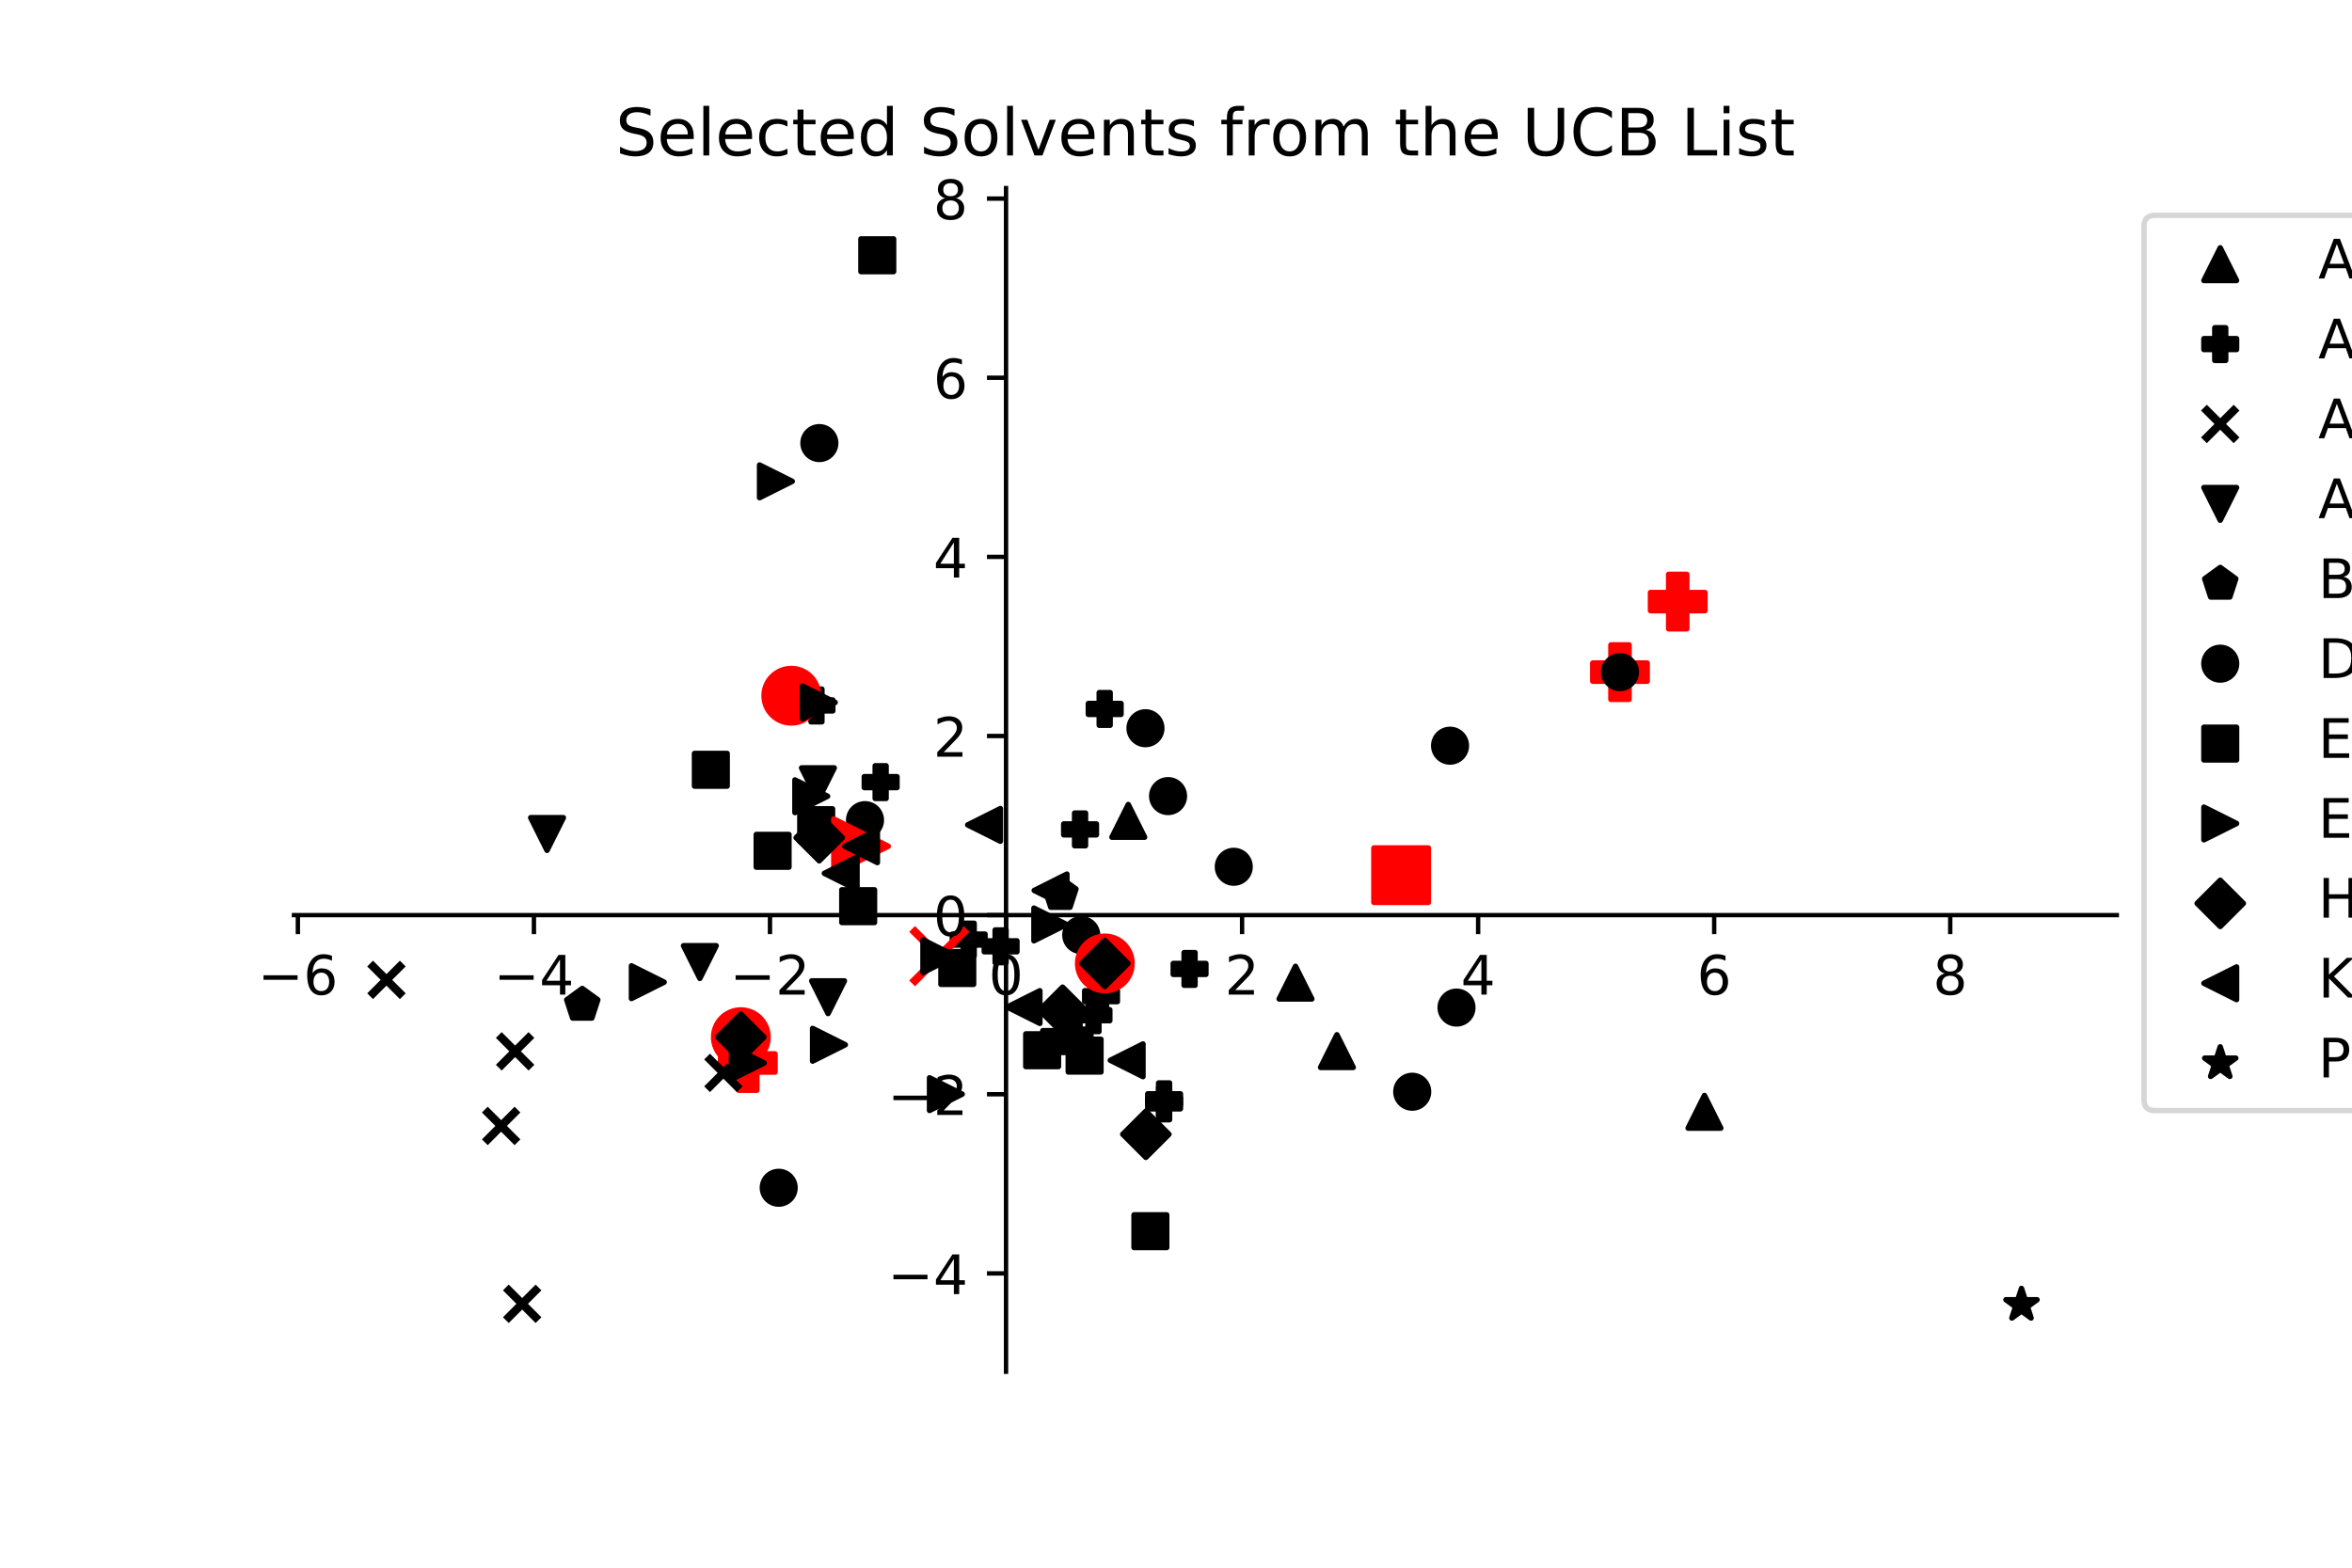 <?xml version="1.0" encoding="utf-8" standalone="no"?>
<!DOCTYPE svg PUBLIC "-//W3C//DTD SVG 1.1//EN"
  "http://www.w3.org/Graphics/SVG/1.1/DTD/svg11.dtd">
<!-- Created with matplotlib (https://matplotlib.org/) -->
<svg height="288pt" version="1.1" viewBox="0 0 432 288" width="432pt" xmlns="http://www.w3.org/2000/svg" xmlns:xlink="http://www.w3.org/1999/xlink">
 <defs>
  <style type="text/css">
*{stroke-linecap:butt;stroke-linejoin:round;}
  </style>
 </defs>
 <g id="figure_1">
  <g id="patch_1">
   <path d="M 0 288 
L 432 288 
L 432 0 
L 0 0 
z
" style="fill:#ffffff;"/>
  </g>
  <g id="axes_1">
   <g id="patch_2">
    <path d="M 54 252 
L 388.8 252 
L 388.8 34.56 
L 54 34.56 
z
" style="fill:#ffffff;"/>
   </g>
   <g id="PathCollection_1">
    <defs>
     <path d="M 0 -3 
L -3 3 
L 3 3 
z
" id="mbdb48aeabf" style="stroke:#000000;"/>
    </defs>
    <g clip-path="url(#p8569ac8f77)">
     <use style="stroke:#000000;" x="207.235" xlink:href="#mbdb48aeabf" y="150.802"/>
     <use style="stroke:#000000;" x="313.062" xlink:href="#mbdb48aeabf" y="204.249"/>
     <use style="stroke:#000000;" x="237.948" xlink:href="#mbdb48aeabf" y="180.52"/>
     <use style="stroke:#000000;" x="245.553" xlink:href="#mbdb48aeabf" y="193.096"/>
    </g>
   </g>
   <g id="PathCollection_2">
    <defs>
     <path d="M -1 3 
L 1 3 
L 1 1 
L 3 1 
L 3 -1 
L 1 -1 
L 1 -3 
L -1 -3 
L -1 -1 
L -3 -1 
L -3 1 
L -1 1 
z
" id="m3820f71060" style="stroke:#000000;"/>
    </defs>
    <g clip-path="url(#p8569ac8f77)">
     <use style="stroke:#000000;" x="257.347" xlink:href="#m3820f71060" y="160.778"/>
     <use style="stroke:#000000;" x="218.493" xlink:href="#m3820f71060" y="178.001"/>
     <use style="stroke:#000000;" x="183.786" xlink:href="#m3820f71060" y="173.848"/>
     <use style="stroke:#000000;" x="202.231" xlink:href="#m3820f71060" y="183.007"/>
     <use style="stroke:#000000;" x="177.925" xlink:href="#m3820f71060" y="172.611"/>
     <use style="stroke:#000000;" x="202.901" xlink:href="#m3820f71060" y="130.239"/>
     <use style="stroke:#000000;" x="200.843" xlink:href="#m3820f71060" y="186.505"/>
     <use style="stroke:#000000;" x="198.378" xlink:href="#m3820f71060" y="152.37"/>
     <use style="stroke:#000000;" x="161.752" xlink:href="#m3820f71060" y="143.682"/>
     <use style="stroke:#000000;" x="213.814" xlink:href="#m3820f71060" y="202.702"/>
     <use style="stroke:#000000;" x="192.542" xlink:href="#m3820f71060" y="192.347"/>
     <use style="stroke:#000000;" x="149.962" xlink:href="#m3820f71060" y="129.6"/>
     <use style="stroke:#000000;" x="197.374" xlink:href="#m3820f71060" y="190.074"/>
     <use style="stroke:#000000;" x="213.813" xlink:href="#m3820f71060" y="201.951"/>
    </g>
   </g>
   <g id="PathCollection_3">
    <defs>
     <path d="M -1.667 5 
L 1.667 5 
L 1.667 1.667 
L 5 1.667 
L 5 -1.667 
L 1.667 -1.667 
L 1.667 -5 
L -1.667 -5 
L -1.667 -1.667 
L -5 -1.667 
L -5 1.667 
L -1.667 1.667 
z
" id="mc5c511d626" style="stroke:#ff0000;"/>
    </defs>
    <g clip-path="url(#p8569ac8f77)">
     <use style="fill:#ff0000;stroke:#ff0000;" x="308.153" xlink:href="#mc5c511d626" y="110.519"/>
     <use style="fill:#ff0000;stroke:#ff0000;" x="297.547" xlink:href="#mc5c511d626" y="123.477"/>
     <use style="fill:#ff0000;stroke:#ff0000;" x="137.352" xlink:href="#mc5c511d626" y="195.282"/>
    </g>
   </g>
   <g id="PathCollection_4">
    <defs>
     <path d="M -3 3 
L 3 -3 
M -3 -3 
L 3 3 
" id="mb9ff0c3e18" style="stroke:#000000;stroke-width:1.5;"/>
    </defs>
    <g clip-path="url(#p8569ac8f77)">
     <use style="stroke:#000000;stroke-width:1.5;" x="92.049" xlink:href="#mb9ff0c3e18" y="206.845"/>
     <use style="stroke:#000000;stroke-width:1.5;" x="94.611" xlink:href="#mb9ff0c3e18" y="193.14"/>
     <use style="stroke:#000000;stroke-width:1.5;" x="95.911" xlink:href="#mb9ff0c3e18" y="239.522"/>
     <use style="stroke:#000000;stroke-width:1.5;" x="132.871" xlink:href="#mb9ff0c3e18" y="197.105"/>
     <use style="stroke:#000000;stroke-width:1.5;" x="70.979" xlink:href="#mb9ff0c3e18" y="180.015"/>
    </g>
   </g>
   <g id="PathCollection_5">
    <defs>
     <path d="M -5 5 
L 5 -5 
M -5 -5 
L 5 5 
" id="m1c8fd37c59" style="stroke:#ff0000;stroke-width:1.5;"/>
    </defs>
    <g clip-path="url(#p8569ac8f77)">
     <use style="fill:#ff0000;stroke:#ff0000;stroke-width:1.5;" x="172.528" xlink:href="#m1c8fd37c59" y="175.66"/>
    </g>
   </g>
   <g id="PathCollection_6">
    <defs>
     <path d="M -0 3 
L 3 -3 
L -3 -3 
z
" id="mbb9fd88cd5" style="stroke:#000000;"/>
    </defs>
    <g clip-path="url(#p8569ac8f77)">
     <use style="stroke:#000000;" x="152.094" xlink:href="#mbb9fd88cd5" y="183.197"/>
     <use style="stroke:#000000;" x="100.476" xlink:href="#mbb9fd88cd5" y="153.214"/>
     <use style="stroke:#000000;" x="150.232" xlink:href="#mbb9fd88cd5" y="144.069"/>
     <use style="stroke:#000000;" x="128.545" xlink:href="#mbb9fd88cd5" y="176.741"/>
    </g>
   </g>
   <g id="PathCollection_7">
    <defs>
     <path d="M 0 -3 
L -2.853 -0.927 
L -1.763 2.427 
L 1.763 2.427 
L 2.853 -0.927 
z
" id="m6b73e0f5c3" style="stroke:#000000;"/>
    </defs>
    <g clip-path="url(#p8569ac8f77)">
     <use style="stroke:#000000;" x="145.337" xlink:href="#m6b73e0f5c3" y="127.811"/>
     <use style="stroke:#000000;" x="194.768" xlink:href="#m6b73e0f5c3" y="164.245"/>
     <use style="stroke:#000000;" x="106.946" xlink:href="#m6b73e0f5c3" y="184.597"/>
    </g>
   </g>
   <g id="PathCollection_8">
    <defs>
     <path d="M 0 3 
C 0.796 3 1.559 2.684 2.121 2.121 
C 2.684 1.559 3 0.796 3 0 
C 3 -0.796 2.684 -1.559 2.121 -2.121 
C 1.559 -2.684 0.796 -3 0 -3 
C -0.796 -3 -1.559 -2.684 -2.121 -2.121 
C -2.684 -1.559 -3 -0.796 -3 0 
C -3 0.796 -2.684 1.559 -2.121 2.121 
C -1.559 2.684 -0.796 3 0 3 
z
" id="m4ffedcc3fd" style="stroke:#000000;"/>
    </defs>
    <g clip-path="url(#p8569ac8f77)">
     <use style="stroke:#000000;" x="297.547" xlink:href="#m4ffedcc3fd" y="123.477"/>
     <use style="stroke:#000000;" x="143.028" xlink:href="#m4ffedcc3fd" y="218.204"/>
     <use style="stroke:#000000;" x="150.494" xlink:href="#m4ffedcc3fd" y="81.399"/>
     <use style="stroke:#000000;" x="267.521" xlink:href="#m4ffedcc3fd" y="185.102"/>
     <use style="stroke:#000000;" x="259.385" xlink:href="#m4ffedcc3fd" y="200.563"/>
     <use style="stroke:#000000;" x="158.879" xlink:href="#m4ffedcc3fd" y="150.668"/>
     <use style="stroke:#000000;" x="266.334" xlink:href="#m4ffedcc3fd" y="136.991"/>
     <use style="stroke:#000000;" x="210.392" xlink:href="#m4ffedcc3fd" y="133.784"/>
     <use style="stroke:#000000;" x="226.611" xlink:href="#m4ffedcc3fd" y="159.235"/>
     <use style="stroke:#000000;" x="198.597" xlink:href="#m4ffedcc3fd" y="171.787"/>
     <use style="stroke:#000000;" x="214.542" xlink:href="#m4ffedcc3fd" y="146.251"/>
    </g>
   </g>
   <g id="PathCollection_9">
    <defs>
     <path d="M 0 5 
C 1.326 5 2.598 4.473 3.536 3.536 
C 4.473 2.598 5 1.326 5 0 
C 5 -1.326 4.473 -2.598 3.536 -3.536 
C 2.598 -4.473 1.326 -5 0 -5 
C -1.326 -5 -2.598 -4.473 -3.536 -3.536 
C -4.473 -2.598 -5 -1.326 -5 0 
C -5 1.326 -4.473 2.598 -3.536 3.536 
C -2.598 4.473 -1.326 5 0 5 
z
" id="m88da6e4b68" style="stroke:#ff0000;"/>
    </defs>
    <g clip-path="url(#p8569ac8f77)">
     <use style="fill:#ff0000;stroke:#ff0000;" x="202.932" xlink:href="#m88da6e4b68" y="176.991"/>
     <use style="fill:#ff0000;stroke:#ff0000;" x="136.071" xlink:href="#m88da6e4b68" y="190.537"/>
     <use style="fill:#ff0000;stroke:#ff0000;" x="145.337" xlink:href="#m88da6e4b68" y="127.811"/>
    </g>
   </g>
   <g id="PathCollection_10">
    <defs>
     <path d="M -3 3 
L 3 3 
L 3 -3 
L -3 -3 
z
" id="m1737abcf70" style="stroke:#000000;"/>
    </defs>
    <g clip-path="url(#p8569ac8f77)">
     <use style="stroke:#000000;" x="141.908" xlink:href="#m1737abcf70" y="156.304"/>
     <use style="stroke:#000000;" x="175.826" xlink:href="#m1737abcf70" y="177.834"/>
     <use style="stroke:#000000;" x="199.213" xlink:href="#m1737abcf70" y="193.931"/>
     <use style="stroke:#000000;" x="191.412" xlink:href="#m1737abcf70" y="192.937"/>
     <use style="stroke:#000000;" x="211.295" xlink:href="#m1737abcf70" y="226.185"/>
     <use style="stroke:#000000;" x="157.624" xlink:href="#m1737abcf70" y="166.472"/>
     <use style="stroke:#000000;" x="161.132" xlink:href="#m1737abcf70" y="46.896"/>
     <use style="stroke:#000000;" x="130.56" xlink:href="#m1737abcf70" y="141.416"/>
     <use style="stroke:#000000;" x="149.913" xlink:href="#m1737abcf70" y="151.592"/>
    </g>
   </g>
   <g id="PathCollection_11">
    <defs>
     <path d="M -5 5 
L 5 5 
L 5 -5 
L -5 -5 
z
" id="m1d0f7cbf29" style="stroke:#ff0000;"/>
    </defs>
    <g clip-path="url(#p8569ac8f77)">
     <use style="fill:#ff0000;stroke:#ff0000;" x="257.347" xlink:href="#m1d0f7cbf29" y="160.778"/>
    </g>
   </g>
   <g id="PathCollection_12">
    <defs>
     <path d="M 3 0 
L -3 -3 
L -3 3 
z
" id="mb55d065876" style="stroke:#000000;"/>
    </defs>
    <g clip-path="url(#p8569ac8f77)">
     <use style="stroke:#000000;" x="172.528" xlink:href="#mb55d065876" y="175.66"/>
     <use style="stroke:#000000;" x="137.352" xlink:href="#mb55d065876" y="195.282"/>
     <use style="stroke:#000000;" x="152.256" xlink:href="#mb55d065876" y="191.933"/>
     <use style="stroke:#000000;" x="142.513" xlink:href="#mb55d065876" y="88.428"/>
     <use style="stroke:#000000;" x="192.905" xlink:href="#mb55d065876" y="169.83"/>
     <use style="stroke:#000000;" x="173.731" xlink:href="#mb55d065876" y="201.001"/>
     <use style="stroke:#000000;" x="150.397" xlink:href="#mb55d065876" y="129.042"/>
     <use style="stroke:#000000;" x="149.006" xlink:href="#mb55d065876" y="146.277"/>
     <use style="stroke:#000000;" x="118.984" xlink:href="#mb55d065876" y="180.436"/>
    </g>
   </g>
   <g id="PathCollection_13">
    <defs>
     <path d="M 5 0 
L -5 -5 
L -5 5 
z
" id="md7cebd6bc8" style="stroke:#ff0000;"/>
    </defs>
    <g clip-path="url(#p8569ac8f77)">
     <use style="fill:#ff0000;stroke:#ff0000;" x="158.152" xlink:href="#md7cebd6bc8" y="155.464"/>
    </g>
   </g>
   <g id="PathCollection_14">
    <defs>
     <path d="M -0 4.243 
L 4.243 0 
L 0 -4.243 
L -4.243 -0 
z
" id="m456c0979c2" style="stroke:#000000;"/>
    </defs>
    <g clip-path="url(#p8569ac8f77)">
     <use style="stroke:#000000;" x="202.932" xlink:href="#m456c0979c2" y="176.991"/>
     <use style="stroke:#000000;" x="136.071" xlink:href="#m456c0979c2" y="190.537"/>
     <use style="stroke:#000000;" x="150.47" xlink:href="#m456c0979c2" y="153.895"/>
     <use style="stroke:#000000;" x="210.463" xlink:href="#m456c0979c2" y="208.378"/>
     <use style="stroke:#000000;" x="195.169" xlink:href="#m456c0979c2" y="185.591"/>
    </g>
   </g>
   <g id="PathCollection_15">
    <defs>
     <path d="M -3 -0 
L 3 3 
L 3 -3 
z
" id="m1b0f6f65d7" style="stroke:#000000;"/>
    </defs>
    <g clip-path="url(#p8569ac8f77)">
     <use style="stroke:#000000;" x="158.152" xlink:href="#m1b0f6f65d7" y="155.464"/>
     <use style="stroke:#000000;" x="192.959" xlink:href="#m1b0f6f65d7" y="163.583"/>
     <use style="stroke:#000000;" x="154.414" xlink:href="#m1b0f6f65d7" y="160.443"/>
     <use style="stroke:#000000;" x="206.935" xlink:href="#m1b0f6f65d7" y="194.787"/>
     <use style="stroke:#000000;" x="180.744" xlink:href="#m1b0f6f65d7" y="151.54"/>
     <use style="stroke:#000000;" x="187.994" xlink:href="#m1b0f6f65d7" y="185.007"/>
    </g>
   </g>
   <g id="PathCollection_16">
    <defs>
     <path d="M 0 -3 
L -0.674 -0.927 
L -2.853 -0.927 
L -1.09 0.354 
L -1.763 2.427 
L -0 1.146 
L 1.763 2.427 
L 1.09 0.354 
L 2.853 -0.927 
L 0.674 -0.927 
z
" id="ma9ce967008" style="stroke:#000000;"/>
    </defs>
    <g clip-path="url(#p8569ac8f77)">
     <use style="stroke:#000000;" x="371.294" xlink:href="#ma9ce967008" y="239.703"/>
    </g>
   </g>
   <g id="matplotlib.axis_1">
    <g id="xtick_1">
     <g id="line2d_1">
      <defs>
       <path d="M 0 0 
L 0 3.5 
" id="m0f2c517008" style="stroke:#000000;stroke-width:0.8;"/>
      </defs>
      <g>
       <use style="stroke:#000000;stroke-width:0.8;" x="54.711" xlink:href="#m0f2c517008" y="168.118"/>
      </g>
     </g>
     <g id="text_1">
      <!-- −6 -->
      <defs>
       <path d="M 10.594 35.5 
L 73.188 35.5 
L 73.188 27.203 
L 10.594 27.203 
z
" id="DejaVuSans-8722"/>
       <path d="M 33.016 40.375 
Q 26.375 40.375 22.484 35.828 
Q 18.609 31.297 18.609 23.391 
Q 18.609 15.531 22.484 10.953 
Q 26.375 6.391 33.016 6.391 
Q 39.656 6.391 43.531 10.953 
Q 47.406 15.531 47.406 23.391 
Q 47.406 31.297 43.531 35.828 
Q 39.656 40.375 33.016 40.375 
z
M 52.594 71.297 
L 52.594 62.312 
Q 48.875 64.062 45.094 64.984 
Q 41.312 65.922 37.594 65.922 
Q 27.828 65.922 22.672 59.328 
Q 17.531 52.734 16.797 39.406 
Q 19.672 43.656 24.016 45.922 
Q 28.375 48.188 33.594 48.188 
Q 44.578 48.188 50.953 41.516 
Q 57.328 34.859 57.328 23.391 
Q 57.328 12.156 50.688 5.359 
Q 44.047 -1.422 33.016 -1.422 
Q 20.359 -1.422 13.672 8.266 
Q 6.984 17.969 6.984 36.375 
Q 6.984 53.656 15.188 63.938 
Q 23.391 74.219 37.203 74.219 
Q 40.922 74.219 44.703 73.484 
Q 48.484 72.75 52.594 71.297 
z
" id="DejaVuSans-54"/>
      </defs>
      <g transform="translate(47.34 182.717)scale(0.1 -0.1)">
       <use xlink:href="#DejaVuSans-8722"/>
       <use x="83.789" xlink:href="#DejaVuSans-54"/>
      </g>
     </g>
    </g>
    <g id="xtick_2">
     <g id="line2d_2">
      <g>
       <use style="stroke:#000000;stroke-width:0.8;" x="98.068" xlink:href="#m0f2c517008" y="168.118"/>
      </g>
     </g>
     <g id="text_2">
      <!-- −4 -->
      <defs>
       <path d="M 37.797 64.312 
L 12.891 25.391 
L 37.797 25.391 
z
M 35.203 72.906 
L 47.609 72.906 
L 47.609 25.391 
L 58.016 25.391 
L 58.016 17.188 
L 47.609 17.188 
L 47.609 0 
L 37.797 0 
L 37.797 17.188 
L 4.891 17.188 
L 4.891 26.703 
z
" id="DejaVuSans-52"/>
      </defs>
      <g transform="translate(90.697 182.717)scale(0.1 -0.1)">
       <use xlink:href="#DejaVuSans-8722"/>
       <use x="83.789" xlink:href="#DejaVuSans-52"/>
      </g>
     </g>
    </g>
    <g id="xtick_3">
     <g id="line2d_3">
      <g>
       <use style="stroke:#000000;stroke-width:0.8;" x="141.424" xlink:href="#m0f2c517008" y="168.118"/>
      </g>
     </g>
     <g id="text_3">
      <!-- −2 -->
      <defs>
       <path d="M 19.188 8.297 
L 53.609 8.297 
L 53.609 0 
L 7.328 0 
L 7.328 8.297 
Q 12.938 14.109 22.625 23.891 
Q 32.328 33.688 34.812 36.531 
Q 39.547 41.844 41.422 45.531 
Q 43.312 49.219 43.312 52.781 
Q 43.312 58.594 39.234 62.25 
Q 35.156 65.922 28.609 65.922 
Q 23.969 65.922 18.812 64.312 
Q 13.672 62.703 7.812 59.422 
L 7.812 69.391 
Q 13.766 71.781 18.938 73 
Q 24.125 74.219 28.422 74.219 
Q 39.75 74.219 46.484 68.547 
Q 53.219 62.891 53.219 53.422 
Q 53.219 48.922 51.531 44.891 
Q 49.859 40.875 45.406 35.406 
Q 44.188 33.984 37.641 27.219 
Q 31.109 20.453 19.188 8.297 
z
" id="DejaVuSans-50"/>
      </defs>
      <g transform="translate(134.053 182.717)scale(0.1 -0.1)">
       <use xlink:href="#DejaVuSans-8722"/>
       <use x="83.789" xlink:href="#DejaVuSans-50"/>
      </g>
     </g>
    </g>
    <g id="xtick_4">
     <g id="line2d_4">
      <g>
       <use style="stroke:#000000;stroke-width:0.8;" x="184.781" xlink:href="#m0f2c517008" y="168.118"/>
      </g>
     </g>
     <g id="text_4">
      <!-- 0 -->
      <defs>
       <path d="M 31.781 66.406 
Q 24.172 66.406 20.328 58.906 
Q 16.5 51.422 16.5 36.375 
Q 16.5 21.391 20.328 13.891 
Q 24.172 6.391 31.781 6.391 
Q 39.453 6.391 43.281 13.891 
Q 47.125 21.391 47.125 36.375 
Q 47.125 51.422 43.281 58.906 
Q 39.453 66.406 31.781 66.406 
z
M 31.781 74.219 
Q 44.047 74.219 50.516 64.516 
Q 56.984 54.828 56.984 36.375 
Q 56.984 17.969 50.516 8.266 
Q 44.047 -1.422 31.781 -1.422 
Q 19.531 -1.422 13.062 8.266 
Q 6.594 17.969 6.594 36.375 
Q 6.594 54.828 13.062 64.516 
Q 19.531 74.219 31.781 74.219 
z
" id="DejaVuSans-48"/>
      </defs>
      <g transform="translate(181.599 182.717)scale(0.1 -0.1)">
       <use xlink:href="#DejaVuSans-48"/>
      </g>
     </g>
    </g>
    <g id="xtick_5">
     <g id="line2d_5">
      <g>
       <use style="stroke:#000000;stroke-width:0.8;" x="228.137" xlink:href="#m0f2c517008" y="168.118"/>
      </g>
     </g>
     <g id="text_5">
      <!-- 2 -->
      <g transform="translate(224.956 182.717)scale(0.1 -0.1)">
       <use xlink:href="#DejaVuSans-50"/>
      </g>
     </g>
    </g>
    <g id="xtick_6">
     <g id="line2d_6">
      <g>
       <use style="stroke:#000000;stroke-width:0.8;" x="271.494" xlink:href="#m0f2c517008" y="168.118"/>
      </g>
     </g>
     <g id="text_6">
      <!-- 4 -->
      <g transform="translate(268.312 182.717)scale(0.1 -0.1)">
       <use xlink:href="#DejaVuSans-52"/>
      </g>
     </g>
    </g>
    <g id="xtick_7">
     <g id="line2d_7">
      <g>
       <use style="stroke:#000000;stroke-width:0.8;" x="314.85" xlink:href="#m0f2c517008" y="168.118"/>
      </g>
     </g>
     <g id="text_7">
      <!-- 6 -->
      <g transform="translate(311.669 182.717)scale(0.1 -0.1)">
       <use xlink:href="#DejaVuSans-54"/>
      </g>
     </g>
    </g>
    <g id="xtick_8">
     <g id="line2d_8">
      <g>
       <use style="stroke:#000000;stroke-width:0.8;" x="358.206" xlink:href="#m0f2c517008" y="168.118"/>
      </g>
     </g>
     <g id="text_8">
      <!-- 8 -->
      <defs>
       <path d="M 31.781 34.625 
Q 24.75 34.625 20.719 30.859 
Q 16.703 27.094 16.703 20.516 
Q 16.703 13.922 20.719 10.156 
Q 24.75 6.391 31.781 6.391 
Q 38.812 6.391 42.859 10.172 
Q 46.922 13.969 46.922 20.516 
Q 46.922 27.094 42.891 30.859 
Q 38.875 34.625 31.781 34.625 
z
M 21.922 38.812 
Q 15.578 40.375 12.031 44.719 
Q 8.5 49.078 8.5 55.328 
Q 8.5 64.062 14.719 69.141 
Q 20.953 74.219 31.781 74.219 
Q 42.672 74.219 48.875 69.141 
Q 55.078 64.062 55.078 55.328 
Q 55.078 49.078 51.531 44.719 
Q 48 40.375 41.703 38.812 
Q 48.828 37.156 52.797 32.312 
Q 56.781 27.484 56.781 20.516 
Q 56.781 9.906 50.312 4.234 
Q 43.844 -1.422 31.781 -1.422 
Q 19.734 -1.422 13.25 4.234 
Q 6.781 9.906 6.781 20.516 
Q 6.781 27.484 10.781 32.312 
Q 14.797 37.156 21.922 38.812 
z
M 18.312 54.391 
Q 18.312 48.734 21.844 45.562 
Q 25.391 42.391 31.781 42.391 
Q 38.141 42.391 41.719 45.562 
Q 45.312 48.734 45.312 54.391 
Q 45.312 60.062 41.719 63.234 
Q 38.141 66.406 31.781 66.406 
Q 25.391 66.406 21.844 63.234 
Q 18.312 60.062 18.312 54.391 
z
" id="DejaVuSans-56"/>
      </defs>
      <g transform="translate(355.025 182.717)scale(0.1 -0.1)">
       <use xlink:href="#DejaVuSans-56"/>
      </g>
     </g>
    </g>
   </g>
   <g id="matplotlib.axis_2">
    <g id="ytick_1">
     <g id="line2d_9">
      <defs>
       <path d="M 0 0 
L -3.5 0 
" id="mff98cc90a9" style="stroke:#000000;stroke-width:0.8;"/>
      </defs>
      <g>
       <use style="stroke:#000000;stroke-width:0.8;" x="184.781" xlink:href="#mff98cc90a9" y="233.935"/>
      </g>
     </g>
     <g id="text_9">
      <!-- −4 -->
      <g transform="translate(163.039 237.734)scale(0.1 -0.1)">
       <use xlink:href="#DejaVuSans-8722"/>
       <use x="83.789" xlink:href="#DejaVuSans-52"/>
      </g>
     </g>
    </g>
    <g id="ytick_2">
     <g id="line2d_10">
      <g>
       <use style="stroke:#000000;stroke-width:0.8;" x="184.781" xlink:href="#mff98cc90a9" y="201.026"/>
      </g>
     </g>
     <g id="text_10">
      <!-- −2 -->
      <g transform="translate(163.039 204.826)scale(0.1 -0.1)">
       <use xlink:href="#DejaVuSans-8722"/>
       <use x="83.789" xlink:href="#DejaVuSans-50"/>
      </g>
     </g>
    </g>
    <g id="ytick_3">
     <g id="line2d_11">
      <g>
       <use style="stroke:#000000;stroke-width:0.8;" x="184.781" xlink:href="#mff98cc90a9" y="168.118"/>
      </g>
     </g>
     <g id="text_11">
      <!-- 0 -->
      <g transform="translate(171.418 171.917)scale(0.1 -0.1)">
       <use xlink:href="#DejaVuSans-48"/>
      </g>
     </g>
    </g>
    <g id="ytick_4">
     <g id="line2d_12">
      <g>
       <use style="stroke:#000000;stroke-width:0.8;" x="184.781" xlink:href="#mff98cc90a9" y="135.21"/>
      </g>
     </g>
     <g id="text_12">
      <!-- 2 -->
      <g transform="translate(171.418 139.009)scale(0.1 -0.1)">
       <use xlink:href="#DejaVuSans-50"/>
      </g>
     </g>
    </g>
    <g id="ytick_5">
     <g id="line2d_13">
      <g>
       <use style="stroke:#000000;stroke-width:0.8;" x="184.781" xlink:href="#mff98cc90a9" y="102.302"/>
      </g>
     </g>
     <g id="text_13">
      <!-- 4 -->
      <g transform="translate(171.418 106.101)scale(0.1 -0.1)">
       <use xlink:href="#DejaVuSans-52"/>
      </g>
     </g>
    </g>
    <g id="ytick_6">
     <g id="line2d_14">
      <g>
       <use style="stroke:#000000;stroke-width:0.8;" x="184.781" xlink:href="#mff98cc90a9" y="69.394"/>
      </g>
     </g>
     <g id="text_14">
      <!-- 6 -->
      <g transform="translate(171.418 73.193)scale(0.1 -0.1)">
       <use xlink:href="#DejaVuSans-54"/>
      </g>
     </g>
    </g>
    <g id="ytick_7">
     <g id="line2d_15">
      <g>
       <use style="stroke:#000000;stroke-width:0.8;" x="184.781" xlink:href="#mff98cc90a9" y="36.486"/>
      </g>
     </g>
     <g id="text_15">
      <!-- 8 -->
      <g transform="translate(171.418 40.285)scale(0.1 -0.1)">
       <use xlink:href="#DejaVuSans-56"/>
      </g>
     </g>
    </g>
   </g>
   <g id="patch_3">
    <path d="M 184.781 252 
L 184.781 34.56 
" style="fill:none;stroke:#000000;stroke-linecap:square;stroke-linejoin:miter;stroke-width:0.8;"/>
   </g>
   <g id="patch_4">
    <path d="M 388.8 252 
L 388.8 34.56 
" style="fill:none;"/>
   </g>
   <g id="patch_5">
    <path d="M 54 168.118 
L 388.8 168.118 
" style="fill:none;stroke:#000000;stroke-linecap:square;stroke-linejoin:miter;stroke-width:0.8;"/>
   </g>
   <g id="patch_6">
    <path d="M 54 34.56 
L 388.8 34.56 
" style="fill:none;"/>
   </g>
   <g id="text_16">
    <!-- Selected Solvents from the UCB List -->
    <defs>
     <path d="M 53.516 70.516 
L 53.516 60.891 
Q 47.906 63.578 42.922 64.891 
Q 37.938 66.219 33.297 66.219 
Q 25.25 66.219 20.875 63.094 
Q 16.5 59.969 16.5 54.203 
Q 16.5 49.359 19.406 46.891 
Q 22.312 44.438 30.422 42.922 
L 36.375 41.703 
Q 47.406 39.594 52.656 34.297 
Q 57.906 29 57.906 20.125 
Q 57.906 9.516 50.797 4.047 
Q 43.703 -1.422 29.984 -1.422 
Q 24.812 -1.422 18.969 -0.25 
Q 13.141 0.922 6.891 3.219 
L 6.891 13.375 
Q 12.891 10.016 18.656 8.297 
Q 24.422 6.594 29.984 6.594 
Q 38.422 6.594 43.016 9.906 
Q 47.609 13.234 47.609 19.391 
Q 47.609 24.75 44.312 27.781 
Q 41.016 30.812 33.5 32.328 
L 27.484 33.5 
Q 16.453 35.688 11.516 40.375 
Q 6.594 45.062 6.594 53.422 
Q 6.594 63.094 13.406 68.656 
Q 20.219 74.219 32.172 74.219 
Q 37.312 74.219 42.625 73.281 
Q 47.953 72.359 53.516 70.516 
z
" id="DejaVuSans-83"/>
     <path d="M 56.203 29.594 
L 56.203 25.203 
L 14.891 25.203 
Q 15.484 15.922 20.484 11.062 
Q 25.484 6.203 34.422 6.203 
Q 39.594 6.203 44.453 7.469 
Q 49.312 8.734 54.109 11.281 
L 54.109 2.781 
Q 49.266 0.734 44.188 -0.344 
Q 39.109 -1.422 33.891 -1.422 
Q 20.797 -1.422 13.156 6.188 
Q 5.516 13.812 5.516 26.812 
Q 5.516 40.234 12.766 48.109 
Q 20.016 56 32.328 56 
Q 43.359 56 49.781 48.891 
Q 56.203 41.797 56.203 29.594 
z
M 47.219 32.234 
Q 47.125 39.594 43.094 43.984 
Q 39.062 48.391 32.422 48.391 
Q 24.906 48.391 20.391 44.141 
Q 15.875 39.891 15.188 32.172 
z
" id="DejaVuSans-101"/>
     <path d="M 9.422 75.984 
L 18.406 75.984 
L 18.406 0 
L 9.422 0 
z
" id="DejaVuSans-108"/>
     <path d="M 48.781 52.594 
L 48.781 44.188 
Q 44.969 46.297 41.141 47.344 
Q 37.312 48.391 33.406 48.391 
Q 24.656 48.391 19.812 42.844 
Q 14.984 37.312 14.984 27.297 
Q 14.984 17.281 19.812 11.734 
Q 24.656 6.203 33.406 6.203 
Q 37.312 6.203 41.141 7.25 
Q 44.969 8.297 48.781 10.406 
L 48.781 2.094 
Q 45.016 0.344 40.984 -0.531 
Q 36.969 -1.422 32.422 -1.422 
Q 20.062 -1.422 12.781 6.344 
Q 5.516 14.109 5.516 27.297 
Q 5.516 40.672 12.859 48.328 
Q 20.219 56 33.016 56 
Q 37.156 56 41.109 55.141 
Q 45.062 54.297 48.781 52.594 
z
" id="DejaVuSans-99"/>
     <path d="M 18.312 70.219 
L 18.312 54.688 
L 36.812 54.688 
L 36.812 47.703 
L 18.312 47.703 
L 18.312 18.016 
Q 18.312 11.328 20.141 9.422 
Q 21.969 7.516 27.594 7.516 
L 36.812 7.516 
L 36.812 0 
L 27.594 0 
Q 17.188 0 13.234 3.875 
Q 9.281 7.766 9.281 18.016 
L 9.281 47.703 
L 2.688 47.703 
L 2.688 54.688 
L 9.281 54.688 
L 9.281 70.219 
z
" id="DejaVuSans-116"/>
     <path d="M 45.406 46.391 
L 45.406 75.984 
L 54.391 75.984 
L 54.391 0 
L 45.406 0 
L 45.406 8.203 
Q 42.578 3.328 38.25 0.953 
Q 33.938 -1.422 27.875 -1.422 
Q 17.969 -1.422 11.734 6.484 
Q 5.516 14.406 5.516 27.297 
Q 5.516 40.188 11.734 48.094 
Q 17.969 56 27.875 56 
Q 33.938 56 38.25 53.625 
Q 42.578 51.266 45.406 46.391 
z
M 14.797 27.297 
Q 14.797 17.391 18.875 11.75 
Q 22.953 6.109 30.078 6.109 
Q 37.203 6.109 41.297 11.75 
Q 45.406 17.391 45.406 27.297 
Q 45.406 37.203 41.297 42.844 
Q 37.203 48.484 30.078 48.484 
Q 22.953 48.484 18.875 42.844 
Q 14.797 37.203 14.797 27.297 
z
" id="DejaVuSans-100"/>
     <path id="DejaVuSans-32"/>
     <path d="M 30.609 48.391 
Q 23.391 48.391 19.188 42.75 
Q 14.984 37.109 14.984 27.297 
Q 14.984 17.484 19.156 11.844 
Q 23.344 6.203 30.609 6.203 
Q 37.797 6.203 41.984 11.859 
Q 46.188 17.531 46.188 27.297 
Q 46.188 37.016 41.984 42.703 
Q 37.797 48.391 30.609 48.391 
z
M 30.609 56 
Q 42.328 56 49.016 48.375 
Q 55.719 40.766 55.719 27.297 
Q 55.719 13.875 49.016 6.219 
Q 42.328 -1.422 30.609 -1.422 
Q 18.844 -1.422 12.172 6.219 
Q 5.516 13.875 5.516 27.297 
Q 5.516 40.766 12.172 48.375 
Q 18.844 56 30.609 56 
z
" id="DejaVuSans-111"/>
     <path d="M 2.984 54.688 
L 12.5 54.688 
L 29.594 8.797 
L 46.688 54.688 
L 56.203 54.688 
L 35.688 0 
L 23.484 0 
z
" id="DejaVuSans-118"/>
     <path d="M 54.891 33.016 
L 54.891 0 
L 45.906 0 
L 45.906 32.719 
Q 45.906 40.484 42.875 44.328 
Q 39.844 48.188 33.797 48.188 
Q 26.516 48.188 22.312 43.547 
Q 18.109 38.922 18.109 30.906 
L 18.109 0 
L 9.078 0 
L 9.078 54.688 
L 18.109 54.688 
L 18.109 46.188 
Q 21.344 51.125 25.703 53.562 
Q 30.078 56 35.797 56 
Q 45.219 56 50.047 50.172 
Q 54.891 44.344 54.891 33.016 
z
" id="DejaVuSans-110"/>
     <path d="M 44.281 53.078 
L 44.281 44.578 
Q 40.484 46.531 36.375 47.5 
Q 32.281 48.484 27.875 48.484 
Q 21.188 48.484 17.844 46.438 
Q 14.5 44.391 14.5 40.281 
Q 14.5 37.156 16.891 35.375 
Q 19.281 33.594 26.516 31.984 
L 29.594 31.297 
Q 39.156 29.25 43.188 25.516 
Q 47.219 21.781 47.219 15.094 
Q 47.219 7.469 41.188 3.016 
Q 35.156 -1.422 24.609 -1.422 
Q 20.219 -1.422 15.453 -0.562 
Q 10.688 0.297 5.422 2 
L 5.422 11.281 
Q 10.406 8.688 15.234 7.391 
Q 20.062 6.109 24.812 6.109 
Q 31.156 6.109 34.562 8.281 
Q 37.984 10.453 37.984 14.406 
Q 37.984 18.062 35.516 20.016 
Q 33.062 21.969 24.703 23.781 
L 21.578 24.516 
Q 13.234 26.266 9.516 29.906 
Q 5.812 33.547 5.812 39.891 
Q 5.812 47.609 11.281 51.797 
Q 16.75 56 26.812 56 
Q 31.781 56 36.172 55.266 
Q 40.578 54.547 44.281 53.078 
z
" id="DejaVuSans-115"/>
     <path d="M 37.109 75.984 
L 37.109 68.5 
L 28.516 68.5 
Q 23.688 68.5 21.797 66.547 
Q 19.922 64.594 19.922 59.516 
L 19.922 54.688 
L 34.719 54.688 
L 34.719 47.703 
L 19.922 47.703 
L 19.922 0 
L 10.891 0 
L 10.891 47.703 
L 2.297 47.703 
L 2.297 54.688 
L 10.891 54.688 
L 10.891 58.5 
Q 10.891 67.625 15.141 71.797 
Q 19.391 75.984 28.609 75.984 
z
" id="DejaVuSans-102"/>
     <path d="M 41.109 46.297 
Q 39.594 47.172 37.812 47.578 
Q 36.031 48 33.891 48 
Q 26.266 48 22.188 43.047 
Q 18.109 38.094 18.109 28.812 
L 18.109 0 
L 9.078 0 
L 9.078 54.688 
L 18.109 54.688 
L 18.109 46.188 
Q 20.953 51.172 25.484 53.578 
Q 30.031 56 36.531 56 
Q 37.453 56 38.578 55.875 
Q 39.703 55.766 41.062 55.516 
z
" id="DejaVuSans-114"/>
     <path d="M 52 44.188 
Q 55.375 50.25 60.062 53.125 
Q 64.75 56 71.094 56 
Q 79.641 56 84.281 50.016 
Q 88.922 44.047 88.922 33.016 
L 88.922 0 
L 79.891 0 
L 79.891 32.719 
Q 79.891 40.578 77.094 44.375 
Q 74.312 48.188 68.609 48.188 
Q 61.625 48.188 57.562 43.547 
Q 53.516 38.922 53.516 30.906 
L 53.516 0 
L 44.484 0 
L 44.484 32.719 
Q 44.484 40.625 41.703 44.406 
Q 38.922 48.188 33.109 48.188 
Q 26.219 48.188 22.156 43.531 
Q 18.109 38.875 18.109 30.906 
L 18.109 0 
L 9.078 0 
L 9.078 54.688 
L 18.109 54.688 
L 18.109 46.188 
Q 21.188 51.219 25.484 53.609 
Q 29.781 56 35.688 56 
Q 41.656 56 45.828 52.969 
Q 50 49.953 52 44.188 
z
" id="DejaVuSans-109"/>
     <path d="M 54.891 33.016 
L 54.891 0 
L 45.906 0 
L 45.906 32.719 
Q 45.906 40.484 42.875 44.328 
Q 39.844 48.188 33.797 48.188 
Q 26.516 48.188 22.312 43.547 
Q 18.109 38.922 18.109 30.906 
L 18.109 0 
L 9.078 0 
L 9.078 75.984 
L 18.109 75.984 
L 18.109 46.188 
Q 21.344 51.125 25.703 53.562 
Q 30.078 56 35.797 56 
Q 45.219 56 50.047 50.172 
Q 54.891 44.344 54.891 33.016 
z
" id="DejaVuSans-104"/>
     <path d="M 8.688 72.906 
L 18.609 72.906 
L 18.609 28.609 
Q 18.609 16.891 22.844 11.734 
Q 27.094 6.594 36.625 6.594 
Q 46.094 6.594 50.344 11.734 
Q 54.594 16.891 54.594 28.609 
L 54.594 72.906 
L 64.5 72.906 
L 64.5 27.391 
Q 64.5 13.141 57.438 5.859 
Q 50.391 -1.422 36.625 -1.422 
Q 22.797 -1.422 15.734 5.859 
Q 8.688 13.141 8.688 27.391 
z
" id="DejaVuSans-85"/>
     <path d="M 64.406 67.281 
L 64.406 56.891 
Q 59.422 61.531 53.781 63.812 
Q 48.141 66.109 41.797 66.109 
Q 29.297 66.109 22.656 58.469 
Q 16.016 50.828 16.016 36.375 
Q 16.016 21.969 22.656 14.328 
Q 29.297 6.688 41.797 6.688 
Q 48.141 6.688 53.781 8.984 
Q 59.422 11.281 64.406 15.922 
L 64.406 5.609 
Q 59.234 2.094 53.438 0.328 
Q 47.656 -1.422 41.219 -1.422 
Q 24.656 -1.422 15.125 8.703 
Q 5.609 18.844 5.609 36.375 
Q 5.609 53.953 15.125 64.078 
Q 24.656 74.219 41.219 74.219 
Q 47.75 74.219 53.531 72.484 
Q 59.328 70.75 64.406 67.281 
z
" id="DejaVuSans-67"/>
     <path d="M 19.672 34.812 
L 19.672 8.109 
L 35.5 8.109 
Q 43.453 8.109 47.281 11.406 
Q 51.125 14.703 51.125 21.484 
Q 51.125 28.328 47.281 31.562 
Q 43.453 34.812 35.5 34.812 
z
M 19.672 64.797 
L 19.672 42.828 
L 34.281 42.828 
Q 41.5 42.828 45.031 45.531 
Q 48.578 48.25 48.578 53.812 
Q 48.578 59.328 45.031 62.062 
Q 41.5 64.797 34.281 64.797 
z
M 9.812 72.906 
L 35.016 72.906 
Q 46.297 72.906 52.391 68.219 
Q 58.5 63.531 58.5 54.891 
Q 58.5 48.188 55.375 44.234 
Q 52.25 40.281 46.188 39.312 
Q 53.469 37.75 57.5 32.781 
Q 61.531 27.828 61.531 20.406 
Q 61.531 10.641 54.891 5.312 
Q 48.25 0 35.984 0 
L 9.812 0 
z
" id="DejaVuSans-66"/>
     <path d="M 9.812 72.906 
L 19.672 72.906 
L 19.672 8.297 
L 55.172 8.297 
L 55.172 0 
L 9.812 0 
z
" id="DejaVuSans-76"/>
     <path d="M 9.422 54.688 
L 18.406 54.688 
L 18.406 0 
L 9.422 0 
z
M 9.422 75.984 
L 18.406 75.984 
L 18.406 64.594 
L 9.422 64.594 
z
" id="DejaVuSans-105"/>
    </defs>
    <g transform="translate(113.059 28.56)scale(0.12 -0.12)">
     <use xlink:href="#DejaVuSans-83"/>
     <use x="63.477" xlink:href="#DejaVuSans-101"/>
     <use x="125" xlink:href="#DejaVuSans-108"/>
     <use x="152.783" xlink:href="#DejaVuSans-101"/>
     <use x="214.307" xlink:href="#DejaVuSans-99"/>
     <use x="269.287" xlink:href="#DejaVuSans-116"/>
     <use x="308.496" xlink:href="#DejaVuSans-101"/>
     <use x="370.02" xlink:href="#DejaVuSans-100"/>
     <use x="433.496" xlink:href="#DejaVuSans-32"/>
     <use x="465.283" xlink:href="#DejaVuSans-83"/>
     <use x="528.76" xlink:href="#DejaVuSans-111"/>
     <use x="589.941" xlink:href="#DejaVuSans-108"/>
     <use x="617.725" xlink:href="#DejaVuSans-118"/>
     <use x="676.904" xlink:href="#DejaVuSans-101"/>
     <use x="738.428" xlink:href="#DejaVuSans-110"/>
     <use x="801.807" xlink:href="#DejaVuSans-116"/>
     <use x="841.016" xlink:href="#DejaVuSans-115"/>
     <use x="893.115" xlink:href="#DejaVuSans-32"/>
     <use x="924.902" xlink:href="#DejaVuSans-102"/>
     <use x="960.107" xlink:href="#DejaVuSans-114"/>
     <use x="1001.189" xlink:href="#DejaVuSans-111"/>
     <use x="1062.371" xlink:href="#DejaVuSans-109"/>
     <use x="1159.783" xlink:href="#DejaVuSans-32"/>
     <use x="1191.57" xlink:href="#DejaVuSans-116"/>
     <use x="1230.779" xlink:href="#DejaVuSans-104"/>
     <use x="1294.158" xlink:href="#DejaVuSans-101"/>
     <use x="1355.682" xlink:href="#DejaVuSans-32"/>
     <use x="1387.469" xlink:href="#DejaVuSans-85"/>
     <use x="1460.662" xlink:href="#DejaVuSans-67"/>
     <use x="1530.486" xlink:href="#DejaVuSans-66"/>
     <use x="1599.09" xlink:href="#DejaVuSans-32"/>
     <use x="1630.877" xlink:href="#DejaVuSans-76"/>
     <use x="1686.59" xlink:href="#DejaVuSans-105"/>
     <use x="1714.373" xlink:href="#DejaVuSans-115"/>
     <use x="1766.473" xlink:href="#DejaVuSans-116"/>
    </g>
   </g>
   <g id="legend_1">
    <g id="patch_7">
     <path d="M 395.8 204.019 
L 501.841 204.019 
Q 503.841 204.019 503.841 202.019 
L 503.841 41.56 
Q 503.841 39.56 501.841 39.56 
L 395.8 39.56 
Q 393.8 39.56 393.8 41.56 
L 393.8 202.019 
Q 393.8 204.019 395.8 204.019 
z
" style="fill:#ffffff;opacity:0.8;stroke:#cccccc;stroke-linejoin:miter;"/>
    </g>
    <g id="PathCollection_17">
     <g>
      <use style="stroke:#000000;" x="407.8" xlink:href="#mbdb48aeabf" y="48.533"/>
     </g>
    </g>
    <g id="text_17">
     <!-- Acid -->
     <defs>
      <path d="M 34.188 63.188 
L 20.797 26.906 
L 47.609 26.906 
z
M 28.609 72.906 
L 39.797 72.906 
L 67.578 0 
L 57.328 0 
L 50.688 18.703 
L 17.828 18.703 
L 11.188 0 
L 0.781 0 
z
" id="DejaVuSans-65"/>
     </defs>
     <g transform="translate(425.8 51.158)scale(0.1 -0.1)">
      <use xlink:href="#DejaVuSans-65"/>
      <use x="68.393" xlink:href="#DejaVuSans-99"/>
      <use x="123.373" xlink:href="#DejaVuSans-105"/>
      <use x="151.156" xlink:href="#DejaVuSans-100"/>
     </g>
    </g>
    <g id="PathCollection_18">
     <g>
      <use style="stroke:#000000;" x="407.8" xlink:href="#m3820f71060" y="63.212"/>
     </g>
    </g>
    <g id="text_18">
     <!-- Alcohol -->
     <g transform="translate(425.8 65.837)scale(0.1 -0.1)">
      <use xlink:href="#DejaVuSans-65"/>
      <use x="68.408" xlink:href="#DejaVuSans-108"/>
      <use x="96.191" xlink:href="#DejaVuSans-99"/>
      <use x="151.172" xlink:href="#DejaVuSans-111"/>
      <use x="212.354" xlink:href="#DejaVuSans-104"/>
      <use x="275.732" xlink:href="#DejaVuSans-111"/>
      <use x="336.914" xlink:href="#DejaVuSans-108"/>
     </g>
    </g>
    <g id="PathCollection_19">
     <g>
      <use style="stroke:#000000;stroke-width:1.5;" x="407.8" xlink:href="#mb9ff0c3e18" y="77.89"/>
     </g>
    </g>
    <g id="text_19">
     <!-- Alkane -->
     <defs>
      <path d="M 9.078 75.984 
L 18.109 75.984 
L 18.109 31.109 
L 44.922 54.688 
L 56.391 54.688 
L 27.391 29.109 
L 57.625 0 
L 45.906 0 
L 18.109 26.703 
L 18.109 0 
L 9.078 0 
z
" id="DejaVuSans-107"/>
      <path d="M 34.281 27.484 
Q 23.391 27.484 19.188 25 
Q 14.984 22.516 14.984 16.5 
Q 14.984 11.719 18.141 8.906 
Q 21.297 6.109 26.703 6.109 
Q 34.188 6.109 38.703 11.406 
Q 43.219 16.703 43.219 25.484 
L 43.219 27.484 
z
M 52.203 31.203 
L 52.203 0 
L 43.219 0 
L 43.219 8.297 
Q 40.141 3.328 35.547 0.953 
Q 30.953 -1.422 24.312 -1.422 
Q 15.922 -1.422 10.953 3.297 
Q 6 8.016 6 15.922 
Q 6 25.141 12.172 29.828 
Q 18.359 34.516 30.609 34.516 
L 43.219 34.516 
L 43.219 35.406 
Q 43.219 41.609 39.141 45 
Q 35.062 48.391 27.688 48.391 
Q 23 48.391 18.547 47.266 
Q 14.109 46.141 10.016 43.891 
L 10.016 52.203 
Q 14.938 54.109 19.578 55.047 
Q 24.219 56 28.609 56 
Q 40.484 56 46.344 49.844 
Q 52.203 43.703 52.203 31.203 
z
" id="DejaVuSans-97"/>
     </defs>
     <g transform="translate(425.8 80.515)scale(0.1 -0.1)">
      <use xlink:href="#DejaVuSans-65"/>
      <use x="68.408" xlink:href="#DejaVuSans-108"/>
      <use x="96.191" xlink:href="#DejaVuSans-107"/>
      <use x="154.086" xlink:href="#DejaVuSans-97"/>
      <use x="215.365" xlink:href="#DejaVuSans-110"/>
      <use x="278.744" xlink:href="#DejaVuSans-101"/>
     </g>
    </g>
    <g id="PathCollection_20">
     <g>
      <use style="stroke:#000000;" x="407.8" xlink:href="#mbb9fd88cd5" y="92.568"/>
     </g>
    </g>
    <g id="text_20">
     <!-- Aromatic -->
     <g transform="translate(425.8 95.193)scale(0.1 -0.1)">
      <use xlink:href="#DejaVuSans-65"/>
      <use x="68.408" xlink:href="#DejaVuSans-114"/>
      <use x="109.49" xlink:href="#DejaVuSans-111"/>
      <use x="170.672" xlink:href="#DejaVuSans-109"/>
      <use x="268.084" xlink:href="#DejaVuSans-97"/>
      <use x="329.363" xlink:href="#DejaVuSans-116"/>
      <use x="368.572" xlink:href="#DejaVuSans-105"/>
      <use x="396.355" xlink:href="#DejaVuSans-99"/>
     </g>
    </g>
    <g id="PathCollection_21">
     <g>
      <use style="stroke:#000000;" x="407.8" xlink:href="#m6b73e0f5c3" y="107.246"/>
     </g>
    </g>
    <g id="text_21">
     <!-- Base -->
     <g transform="translate(425.8 109.871)scale(0.1 -0.1)">
      <use xlink:href="#DejaVuSans-66"/>
      <use x="68.604" xlink:href="#DejaVuSans-97"/>
      <use x="129.883" xlink:href="#DejaVuSans-115"/>
      <use x="181.982" xlink:href="#DejaVuSans-101"/>
     </g>
    </g>
    <g id="PathCollection_22">
     <g>
      <use style="stroke:#000000;" x="407.8" xlink:href="#m4ffedcc3fd" y="121.924"/>
     </g>
    </g>
    <g id="text_22">
     <!-- Dipolar aprotic -->
     <defs>
      <path d="M 19.672 64.797 
L 19.672 8.109 
L 31.594 8.109 
Q 46.688 8.109 53.688 14.938 
Q 60.688 21.781 60.688 36.531 
Q 60.688 51.172 53.688 57.984 
Q 46.688 64.797 31.594 64.797 
z
M 9.812 72.906 
L 30.078 72.906 
Q 51.266 72.906 61.172 64.094 
Q 71.094 55.281 71.094 36.531 
Q 71.094 17.672 61.125 8.828 
Q 51.172 0 30.078 0 
L 9.812 0 
z
" id="DejaVuSans-68"/>
      <path d="M 18.109 8.203 
L 18.109 -20.797 
L 9.078 -20.797 
L 9.078 54.688 
L 18.109 54.688 
L 18.109 46.391 
Q 20.953 51.266 25.266 53.625 
Q 29.594 56 35.594 56 
Q 45.562 56 51.781 48.094 
Q 58.016 40.188 58.016 27.297 
Q 58.016 14.406 51.781 6.484 
Q 45.562 -1.422 35.594 -1.422 
Q 29.594 -1.422 25.266 0.953 
Q 20.953 3.328 18.109 8.203 
z
M 48.688 27.297 
Q 48.688 37.203 44.609 42.844 
Q 40.531 48.484 33.406 48.484 
Q 26.266 48.484 22.188 42.844 
Q 18.109 37.203 18.109 27.297 
Q 18.109 17.391 22.188 11.75 
Q 26.266 6.109 33.406 6.109 
Q 40.531 6.109 44.609 11.75 
Q 48.688 17.391 48.688 27.297 
z
" id="DejaVuSans-112"/>
     </defs>
     <g transform="translate(425.8 124.549)scale(0.1 -0.1)">
      <use xlink:href="#DejaVuSans-68"/>
      <use x="77.002" xlink:href="#DejaVuSans-105"/>
      <use x="104.785" xlink:href="#DejaVuSans-112"/>
      <use x="168.262" xlink:href="#DejaVuSans-111"/>
      <use x="229.443" xlink:href="#DejaVuSans-108"/>
      <use x="257.227" xlink:href="#DejaVuSans-97"/>
      <use x="318.506" xlink:href="#DejaVuSans-114"/>
      <use x="359.619" xlink:href="#DejaVuSans-32"/>
      <use x="391.406" xlink:href="#DejaVuSans-97"/>
      <use x="452.686" xlink:href="#DejaVuSans-112"/>
      <use x="516.162" xlink:href="#DejaVuSans-114"/>
      <use x="557.244" xlink:href="#DejaVuSans-111"/>
      <use x="618.426" xlink:href="#DejaVuSans-116"/>
      <use x="657.635" xlink:href="#DejaVuSans-105"/>
      <use x="685.418" xlink:href="#DejaVuSans-99"/>
     </g>
    </g>
    <g id="PathCollection_23">
     <g>
      <use style="stroke:#000000;" x="407.8" xlink:href="#m1737abcf70" y="136.602"/>
     </g>
    </g>
    <g id="text_23">
     <!-- Ester -->
     <defs>
      <path d="M 9.812 72.906 
L 55.906 72.906 
L 55.906 64.594 
L 19.672 64.594 
L 19.672 43.016 
L 54.391 43.016 
L 54.391 34.719 
L 19.672 34.719 
L 19.672 8.297 
L 56.781 8.297 
L 56.781 0 
L 9.812 0 
z
" id="DejaVuSans-69"/>
     </defs>
     <g transform="translate(425.8 139.227)scale(0.1 -0.1)">
      <use xlink:href="#DejaVuSans-69"/>
      <use x="63.184" xlink:href="#DejaVuSans-115"/>
      <use x="115.283" xlink:href="#DejaVuSans-116"/>
      <use x="154.492" xlink:href="#DejaVuSans-101"/>
      <use x="216.016" xlink:href="#DejaVuSans-114"/>
     </g>
    </g>
    <g id="PathCollection_24">
     <g>
      <use style="stroke:#000000;" x="407.8" xlink:href="#mb55d065876" y="151.28"/>
     </g>
    </g>
    <g id="text_24">
     <!-- Ether -->
     <g transform="translate(425.8 153.905)scale(0.1 -0.1)">
      <use xlink:href="#DejaVuSans-69"/>
      <use x="63.184" xlink:href="#DejaVuSans-116"/>
      <use x="102.393" xlink:href="#DejaVuSans-104"/>
      <use x="165.771" xlink:href="#DejaVuSans-101"/>
      <use x="227.295" xlink:href="#DejaVuSans-114"/>
     </g>
    </g>
    <g id="PathCollection_25">
     <g>
      <use style="stroke:#000000;" x="407.8" xlink:href="#m456c0979c2" y="165.958"/>
     </g>
    </g>
    <g id="text_25">
     <!-- Halogenated -->
     <defs>
      <path d="M 9.812 72.906 
L 19.672 72.906 
L 19.672 43.016 
L 55.516 43.016 
L 55.516 72.906 
L 65.375 72.906 
L 65.375 0 
L 55.516 0 
L 55.516 34.719 
L 19.672 34.719 
L 19.672 0 
L 9.812 0 
z
" id="DejaVuSans-72"/>
      <path d="M 45.406 27.984 
Q 45.406 37.75 41.375 43.109 
Q 37.359 48.484 30.078 48.484 
Q 22.859 48.484 18.828 43.109 
Q 14.797 37.75 14.797 27.984 
Q 14.797 18.266 18.828 12.891 
Q 22.859 7.516 30.078 7.516 
Q 37.359 7.516 41.375 12.891 
Q 45.406 18.266 45.406 27.984 
z
M 54.391 6.781 
Q 54.391 -7.172 48.188 -13.984 
Q 42 -20.797 29.203 -20.797 
Q 24.469 -20.797 20.266 -20.094 
Q 16.062 -19.391 12.109 -17.922 
L 12.109 -9.188 
Q 16.062 -11.328 19.922 -12.344 
Q 23.781 -13.375 27.781 -13.375 
Q 36.625 -13.375 41.016 -8.766 
Q 45.406 -4.156 45.406 5.172 
L 45.406 9.625 
Q 42.625 4.781 38.281 2.391 
Q 33.938 0 27.875 0 
Q 17.828 0 11.672 7.656 
Q 5.516 15.328 5.516 27.984 
Q 5.516 40.672 11.672 48.328 
Q 17.828 56 27.875 56 
Q 33.938 56 38.281 53.609 
Q 42.625 51.219 45.406 46.391 
L 45.406 54.688 
L 54.391 54.688 
z
" id="DejaVuSans-103"/>
     </defs>
     <g transform="translate(425.8 168.583)scale(0.1 -0.1)">
      <use xlink:href="#DejaVuSans-72"/>
      <use x="75.195" xlink:href="#DejaVuSans-97"/>
      <use x="136.475" xlink:href="#DejaVuSans-108"/>
      <use x="164.258" xlink:href="#DejaVuSans-111"/>
      <use x="225.439" xlink:href="#DejaVuSans-103"/>
      <use x="288.916" xlink:href="#DejaVuSans-101"/>
      <use x="350.439" xlink:href="#DejaVuSans-110"/>
      <use x="413.818" xlink:href="#DejaVuSans-97"/>
      <use x="475.098" xlink:href="#DejaVuSans-116"/>
      <use x="514.307" xlink:href="#DejaVuSans-101"/>
      <use x="575.83" xlink:href="#DejaVuSans-100"/>
     </g>
    </g>
    <g id="PathCollection_26">
     <g>
      <use style="stroke:#000000;" x="407.8" xlink:href="#m1b0f6f65d7" y="180.637"/>
     </g>
    </g>
    <g id="text_26">
     <!-- Ketone -->
     <defs>
      <path d="M 9.812 72.906 
L 19.672 72.906 
L 19.672 42.094 
L 52.391 72.906 
L 65.094 72.906 
L 28.906 38.922 
L 67.672 0 
L 54.688 0 
L 19.672 35.109 
L 19.672 0 
L 9.812 0 
z
" id="DejaVuSans-75"/>
     </defs>
     <g transform="translate(425.8 183.262)scale(0.1 -0.1)">
      <use xlink:href="#DejaVuSans-75"/>
      <use x="65.498" xlink:href="#DejaVuSans-101"/>
      <use x="127.021" xlink:href="#DejaVuSans-116"/>
      <use x="166.23" xlink:href="#DejaVuSans-111"/>
      <use x="227.412" xlink:href="#DejaVuSans-110"/>
      <use x="290.791" xlink:href="#DejaVuSans-101"/>
     </g>
    </g>
    <g id="PathCollection_27">
     <g>
      <use style="stroke:#000000;" x="407.8" xlink:href="#ma9ce967008" y="195.315"/>
     </g>
    </g>
    <g id="text_27">
     <!-- Polar Protic -->
     <defs>
      <path d="M 19.672 64.797 
L 19.672 37.406 
L 32.078 37.406 
Q 38.969 37.406 42.719 40.969 
Q 46.484 44.531 46.484 51.125 
Q 46.484 57.672 42.719 61.234 
Q 38.969 64.797 32.078 64.797 
z
M 9.812 72.906 
L 32.078 72.906 
Q 44.344 72.906 50.609 67.359 
Q 56.891 61.812 56.891 51.125 
Q 56.891 40.328 50.609 34.812 
Q 44.344 29.297 32.078 29.297 
L 19.672 29.297 
L 19.672 0 
L 9.812 0 
z
" id="DejaVuSans-80"/>
     </defs>
     <g transform="translate(425.8 197.94)scale(0.1 -0.1)">
      <use xlink:href="#DejaVuSans-80"/>
      <use x="60.256" xlink:href="#DejaVuSans-111"/>
      <use x="121.438" xlink:href="#DejaVuSans-108"/>
      <use x="149.221" xlink:href="#DejaVuSans-97"/>
      <use x="210.5" xlink:href="#DejaVuSans-114"/>
      <use x="251.613" xlink:href="#DejaVuSans-32"/>
      <use x="283.4" xlink:href="#DejaVuSans-80"/>
      <use x="343.688" xlink:href="#DejaVuSans-114"/>
      <use x="384.77" xlink:href="#DejaVuSans-111"/>
      <use x="445.951" xlink:href="#DejaVuSans-116"/>
      <use x="485.16" xlink:href="#DejaVuSans-105"/>
      <use x="512.943" xlink:href="#DejaVuSans-99"/>
     </g>
    </g>
   </g>
  </g>
 </g>
 <defs>
  <clipPath id="p8569ac8f77">
   <rect height="217.44" width="334.8" x="54" y="34.56"/>
  </clipPath>
 </defs>
</svg>

